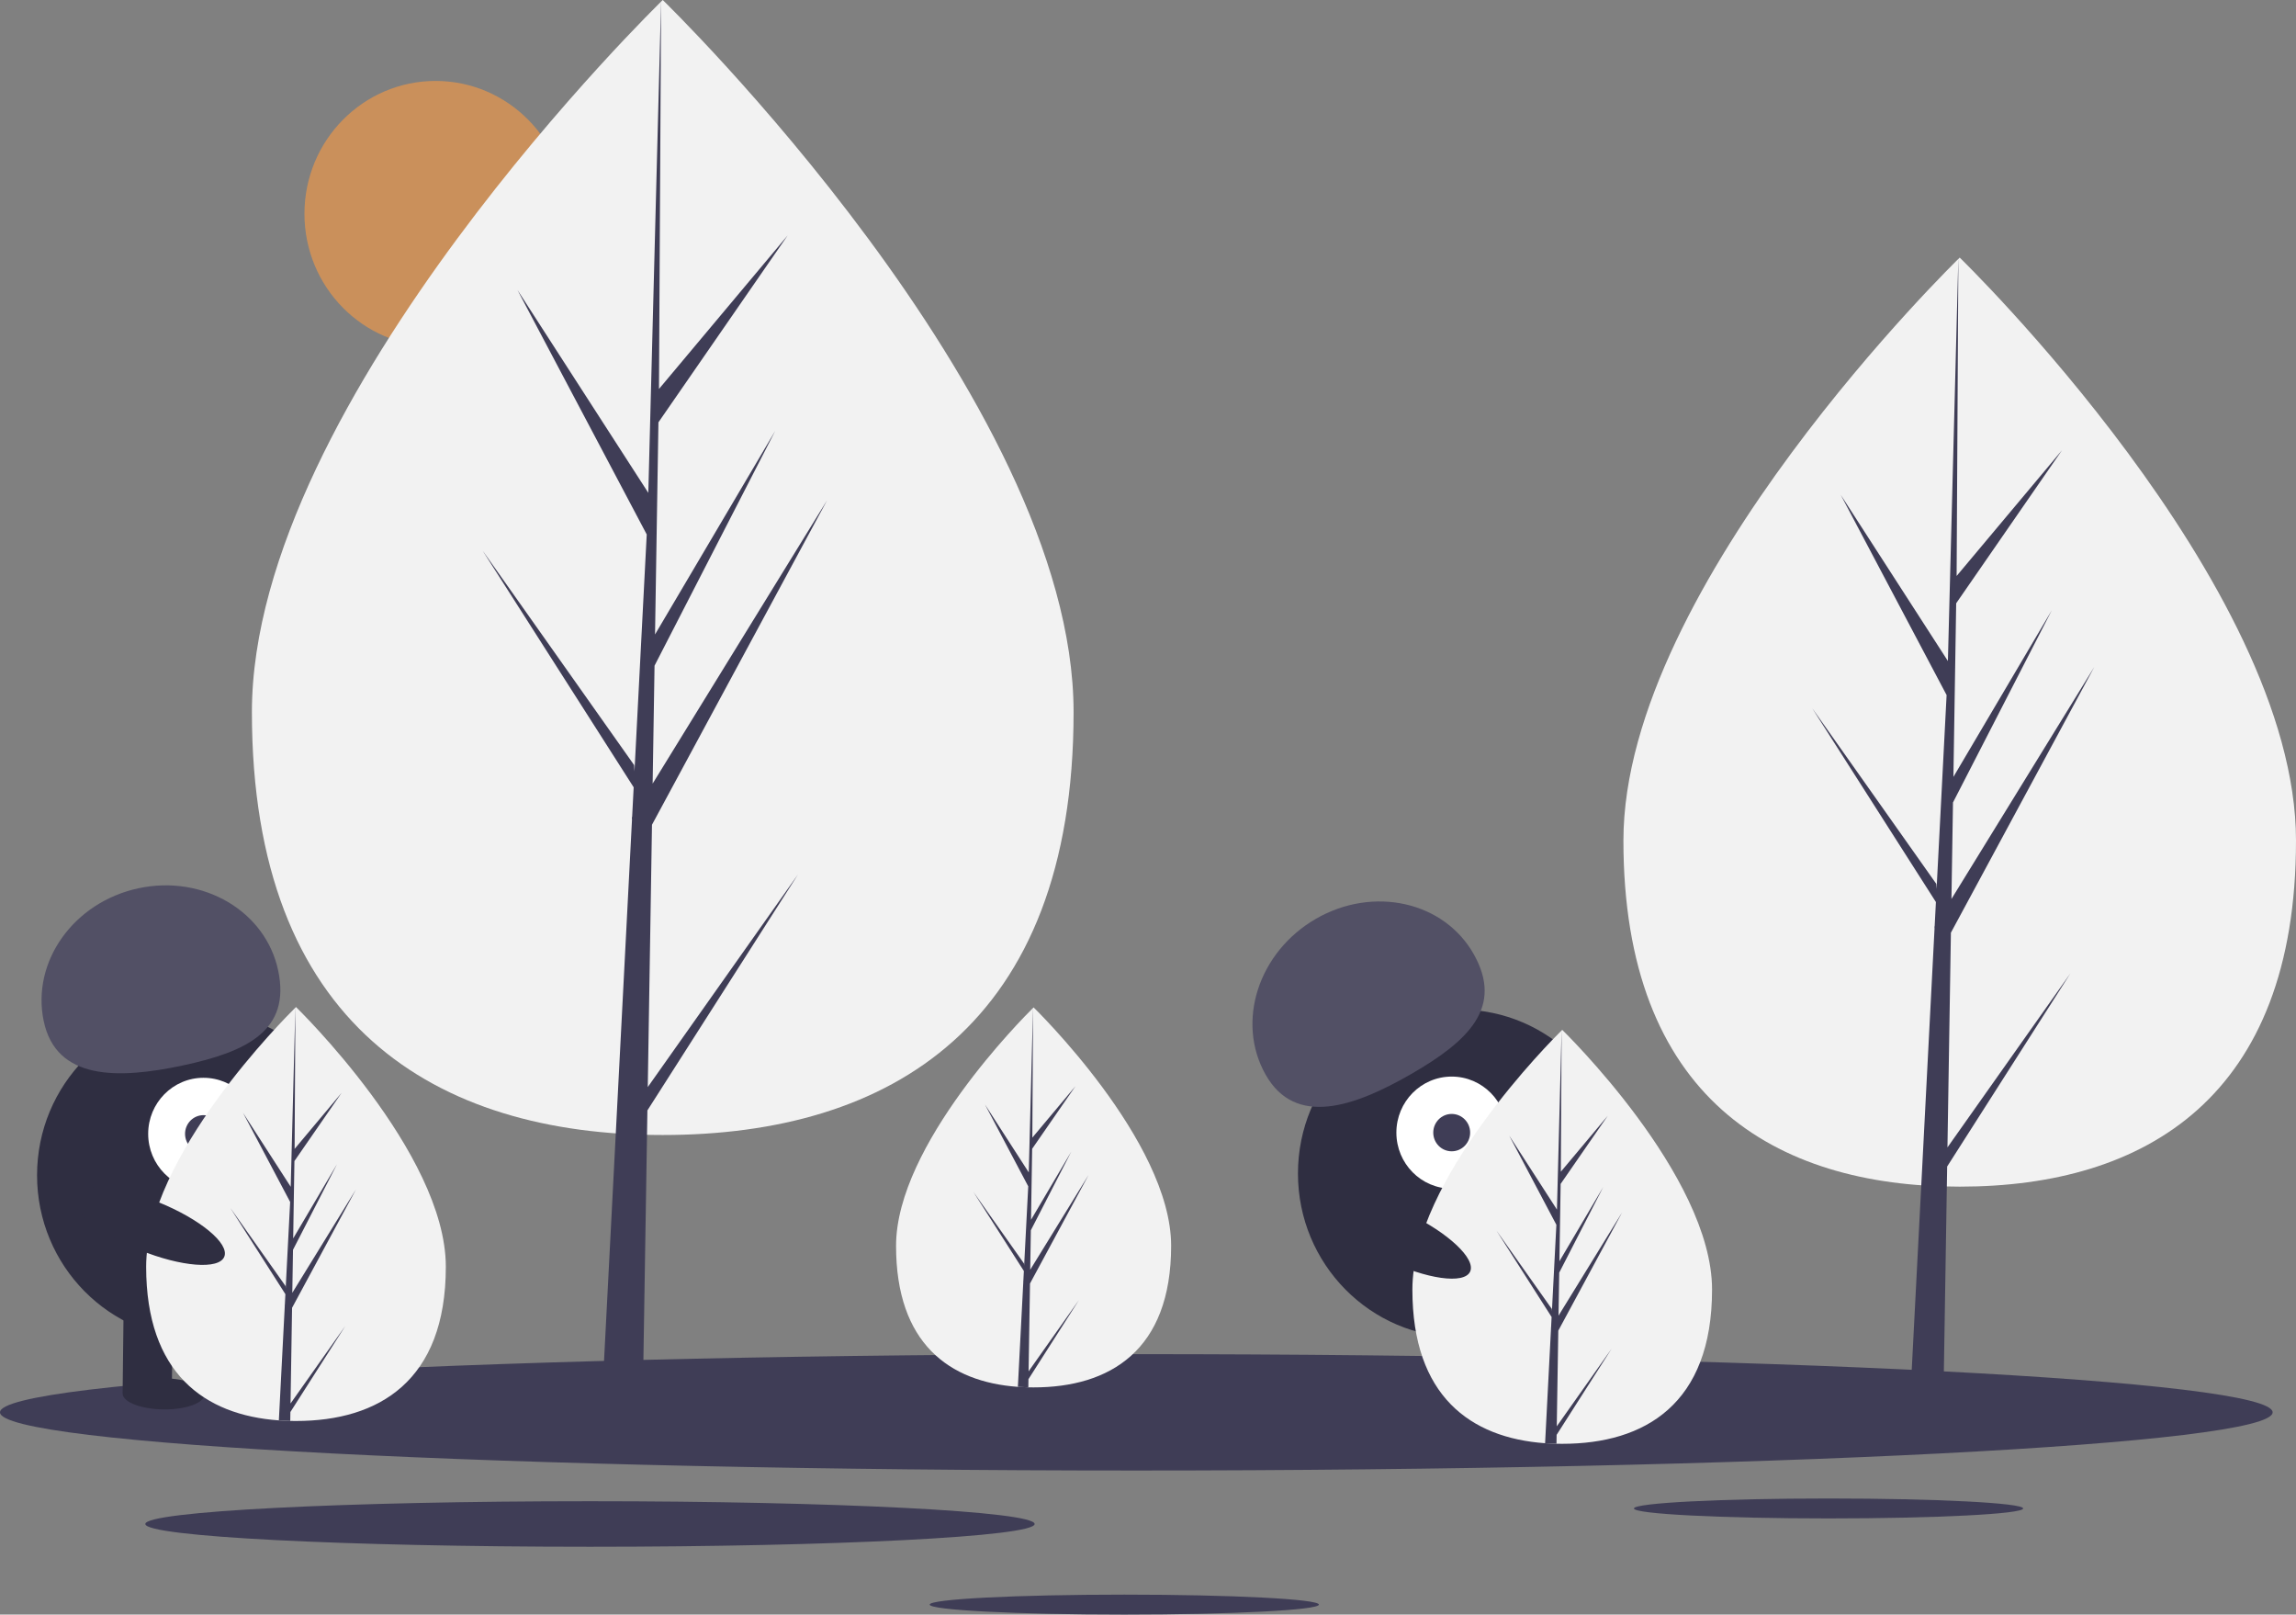 <svg width="266" height="187" viewBox="0 0 266 187" fill="none" xmlns="http://www.w3.org/2000/svg">
<rect x="0" y="0" width="266" height="187" fill="#808080" stroke="none"/>
<g clip-path="url(#clip0)">
<path d="M50.464 40.144C58.854 40.144 65.656 33.257 65.656 24.76C65.656 16.263 58.854 9.375 50.464 9.375C42.074 9.375 35.272 16.263 35.272 24.76C35.272 33.257 42.074 40.144 50.464 40.144Z" fill="#CA905B"/>
<path d="M124.379 82.482C124.379 118.783 103.069 131.458 76.781 131.458C50.494 131.458 29.184 118.783 29.184 82.482C29.184 46.181 76.781 0 76.781 0C76.781 0 124.379 46.181 124.379 82.482Z" fill="#F2F2F2"/>
<path d="M75.047 125.905L75.535 95.524L95.822 57.939L75.611 90.758L75.831 77.098L89.812 49.905L75.888 73.483L76.282 48.914L91.255 27.265L76.345 45.05L76.591 0L75.043 59.639L75.17 57.178L59.948 33.583L74.926 61.901L73.508 89.34L73.466 88.612L55.917 63.781L73.413 91.185L73.235 94.617L73.203 94.668L73.218 94.95L69.62 164.566H74.427L75.004 128.608L92.456 101.271L75.047 125.905Z" fill="#3F3D56"/>
<path d="M266 97.35C266 127.064 248.557 137.439 227.039 137.439C205.522 137.439 188.079 127.064 188.079 97.35C188.079 67.635 227.039 29.834 227.039 29.834C227.039 29.834 266 67.635 266 97.35Z" fill="#F2F2F2"/>
<path d="M225.62 132.893L226.019 108.025L242.625 77.26L226.082 104.124L226.261 92.943L237.706 70.684L226.309 89.983L226.631 69.873L238.886 52.152L226.682 66.71L226.883 29.834L225.617 78.651L225.721 76.638L213.261 57.323L225.521 80.504L224.36 102.964L224.325 102.368L209.961 82.042L224.282 104.474L224.137 107.283L224.111 107.325L224.123 107.555L221.177 164.539H225.112L225.585 135.106L239.87 112.729L225.62 132.893Z" fill="#3F3D56"/>
<path d="M131.646 170.317C204.352 170.317 263.292 167.299 263.292 163.578C263.292 159.856 204.352 156.839 131.646 156.839C58.94 156.839 0 159.856 0 163.578C0 167.299 58.94 170.317 131.646 170.317Z" fill="#3F3D56"/>
<path d="M211.844 175.866C224.296 175.866 234.391 175.349 234.391 174.712C234.391 174.074 224.296 173.557 211.844 173.557C199.391 173.557 189.296 174.074 189.296 174.712C189.296 175.349 199.391 175.866 211.844 175.866Z" fill="#3F3D56"/>
<path d="M130.252 187C142.705 187 152.8 186.483 152.8 185.846C152.8 185.208 142.705 184.692 130.252 184.692C117.799 184.692 107.704 185.208 107.704 185.846C107.704 186.483 117.799 187 130.252 187Z" fill="#3F3D56"/>
<path d="M68.351 179.147C96.801 179.147 119.864 177.967 119.864 176.51C119.864 175.054 96.801 173.873 68.351 173.873C39.9 173.873 16.837 175.054 16.837 176.51C16.837 177.967 39.9 179.147 68.351 179.147Z" fill="#3F3D56"/>
<path d="M23.045 155.114C33.402 155.114 41.798 146.611 41.798 136.123C41.798 125.635 33.402 117.133 23.045 117.133C12.688 117.133 4.293 125.635 4.293 136.123C4.293 146.611 12.688 155.114 23.045 155.114Z" fill="#2F2E41"/>
<path d="M20.023 150.992L14.327 150.924L14.207 161.26L19.903 161.328L20.023 150.992Z" fill="#2F2E41"/>
<path d="M31.417 151.128L25.72 151.06L25.6 161.396L31.296 161.464L31.417 151.128Z" fill="#2F2E41"/>
<path d="M23.7 161.494C23.711 160.498 21.595 159.665 18.973 159.634C16.352 159.603 14.217 160.385 14.205 161.38C14.194 162.376 16.31 163.208 18.931 163.24C21.553 163.271 23.688 162.489 23.7 161.494Z" fill="#2F2E41"/>
<path d="M35.096 161.389C35.107 160.393 32.991 159.561 30.369 159.53C27.748 159.498 25.613 160.28 25.601 161.276C25.59 162.271 27.706 163.104 30.327 163.135C32.949 163.167 35.084 162.385 35.096 161.389Z" fill="#2F2E41"/>
<path d="M23.576 137.812C27.116 137.812 29.985 134.906 29.985 131.322C29.985 127.737 27.116 124.831 23.576 124.831C20.036 124.831 17.167 127.737 17.167 131.322C17.167 134.906 20.036 137.812 23.576 137.812Z" fill="white"/>
<path d="M23.576 133.485C24.756 133.485 25.712 132.516 25.712 131.322C25.712 130.127 24.756 129.158 23.576 129.158C22.396 129.158 21.439 130.127 21.439 131.322C21.439 132.516 22.396 133.485 23.576 133.485Z" fill="#3F3D56"/>
<path d="M5.061 118.247C3.627 111.362 8.548 104.481 16.052 102.878C23.556 101.275 30.802 105.557 32.236 112.442C33.67 119.326 28.681 121.8 21.177 123.403C13.672 125.006 6.496 125.132 5.061 118.247Z" fill="#525065"/>
<path d="M51.651 146.718C51.651 159.957 43.879 164.58 34.292 164.58C34.069 164.58 33.848 164.577 33.626 164.572C33.182 164.563 32.742 164.541 32.307 164.511C23.655 163.891 16.932 159.031 16.932 146.718C16.932 133.975 33.012 117.896 34.22 116.706L34.222 116.704C34.268 116.658 34.292 116.636 34.292 116.636C34.292 116.636 51.651 133.478 51.651 146.718Z" fill="#F2F2F2"/>
<path d="M33.659 162.554L40.008 153.57L33.643 163.541L33.626 164.572C33.182 164.563 32.742 164.541 32.307 164.511L32.992 151.265L32.986 151.163L32.998 151.143L33.063 149.892L26.682 139.897L33.083 148.954L33.097 149.22L33.615 139.212L28.152 128.883L33.681 137.455L34.22 116.706L34.222 116.636V116.704L34.132 133.066L39.57 126.579L34.11 134.475L33.966 143.436L39.044 134.836L33.945 144.754L33.864 149.736L41.236 137.767L33.837 151.474L33.659 162.554Z" fill="#3F3D56"/>
<path d="M169.126 154.908C179.483 154.908 187.878 146.406 187.878 135.918C187.878 125.43 179.483 116.927 169.126 116.927C158.769 116.927 150.373 125.43 150.373 135.918C150.373 146.406 158.769 154.908 169.126 154.908Z" fill="#2F2E41"/>
<path d="M170.726 151.012L165.281 152.706L168.279 162.587L173.725 160.892L170.726 151.012Z" fill="#2F2E41"/>
<path d="M181.617 147.623L176.172 149.318L179.17 159.198L184.616 157.504L181.617 147.623Z" fill="#2F2E41"/>
<path d="M173.375 163.013C175.881 162.233 177.679 160.829 177.39 159.877C177.101 158.925 174.835 158.786 172.329 159.566C169.823 160.346 168.025 161.75 168.314 162.702C168.603 163.654 170.869 163.793 173.375 163.013Z" fill="#2F2E41"/>
<path d="M184.197 159.393C186.703 158.613 188.5 157.21 188.212 156.258C187.923 155.306 185.657 155.167 183.151 155.947C180.644 156.727 178.847 158.131 179.136 159.082C179.424 160.034 181.69 160.173 184.197 159.393Z" fill="#2F2E41"/>
<path d="M168.185 137.671C171.725 137.671 174.594 134.766 174.594 131.181C174.594 127.596 171.725 124.691 168.185 124.691C164.645 124.691 161.776 127.596 161.776 131.181C161.776 134.766 164.645 137.671 168.185 137.671Z" fill="white"/>
<path d="M168.185 133.345C169.365 133.345 170.321 132.376 170.321 131.181C170.321 129.986 169.365 129.018 168.185 129.018C167.005 129.018 166.049 129.986 166.049 131.181C166.049 132.376 167.005 133.345 168.185 133.345Z" fill="#3F3D56"/>
<path d="M146.615 124.448C143.175 118.334 145.789 110.261 152.453 106.417C159.116 102.572 167.307 104.412 170.746 110.526C174.186 116.64 170.179 120.536 163.515 124.381C156.851 128.225 150.054 130.562 146.615 124.448Z" fill="#525065"/>
<path d="M135.681 144.293C135.681 156.446 128.547 160.69 119.746 160.69C119.543 160.69 119.339 160.688 119.136 160.683C118.728 160.674 118.324 160.654 117.925 160.627C109.982 160.058 103.812 155.596 103.812 144.293C103.812 132.596 118.572 117.837 119.68 116.744L119.682 116.742C119.725 116.7 119.746 116.679 119.746 116.679C119.746 116.679 135.681 132.14 135.681 144.293Z" fill="#F2F2F2"/>
<path d="M119.166 158.831L124.994 150.584L119.151 159.736L119.136 160.683C118.728 160.674 118.324 160.655 117.925 160.627L118.553 148.468L118.548 148.374L118.559 148.356L118.618 147.207L112.761 138.032L118.637 146.346L118.65 146.59L119.125 137.403L114.111 127.922L119.186 135.791L119.68 116.744L119.682 116.679V116.742L119.6 131.762L124.592 125.807L119.579 133.055L119.447 141.281L124.109 133.387L119.428 142.491L119.354 147.064L126.121 136.077L119.329 148.66L119.166 158.831Z" fill="#3F3D56"/>
<path d="M198.348 149.362C198.348 162.601 190.577 167.224 180.989 167.224C180.767 167.224 180.545 167.222 180.324 167.217C179.88 167.207 179.44 167.186 179.005 167.156C170.352 166.535 163.63 161.675 163.63 149.362C163.63 136.619 179.709 120.541 180.917 119.351L180.919 119.348C180.966 119.302 180.989 119.28 180.989 119.28C180.989 119.28 198.348 136.122 198.348 149.362Z" fill="#F2F2F2"/>
<path d="M180.357 165.199L186.706 156.215L180.341 166.185L180.324 167.217C179.88 167.207 179.44 167.186 179.005 167.156L179.689 153.91L179.684 153.807L179.696 153.788L179.76 152.537L173.379 142.541L179.78 151.598L179.795 151.864L180.312 141.856L174.849 131.528L180.379 140.099L180.917 119.351L180.919 119.28V119.348L180.829 135.71L186.268 129.224L180.807 137.12L180.663 146.08L185.741 137.481L180.642 147.399L180.562 152.38L187.934 140.411L180.534 154.118L180.357 165.199Z" fill="#3F3D56"/>
<path d="M170.317 147.286C171.013 145.799 167.785 142.771 163.106 140.524C158.428 138.277 154.07 137.661 153.373 139.148C152.677 140.636 155.905 143.663 160.584 145.91C165.262 148.158 169.62 148.774 170.317 147.286Z" fill="#2F2E41"/>
<path d="M25.987 145.548C26.592 144.02 23.186 141.199 18.379 139.248C13.572 137.297 9.186 136.954 8.581 138.483C7.976 140.011 11.382 142.831 16.189 144.782C20.995 146.733 25.382 147.076 25.987 145.548Z" fill="#2F2E41"/>
</g>
<defs>
<clipPath id="clip0">
<rect width="266" height="187" fill="white"/>
</clipPath>
</defs>
</svg>
